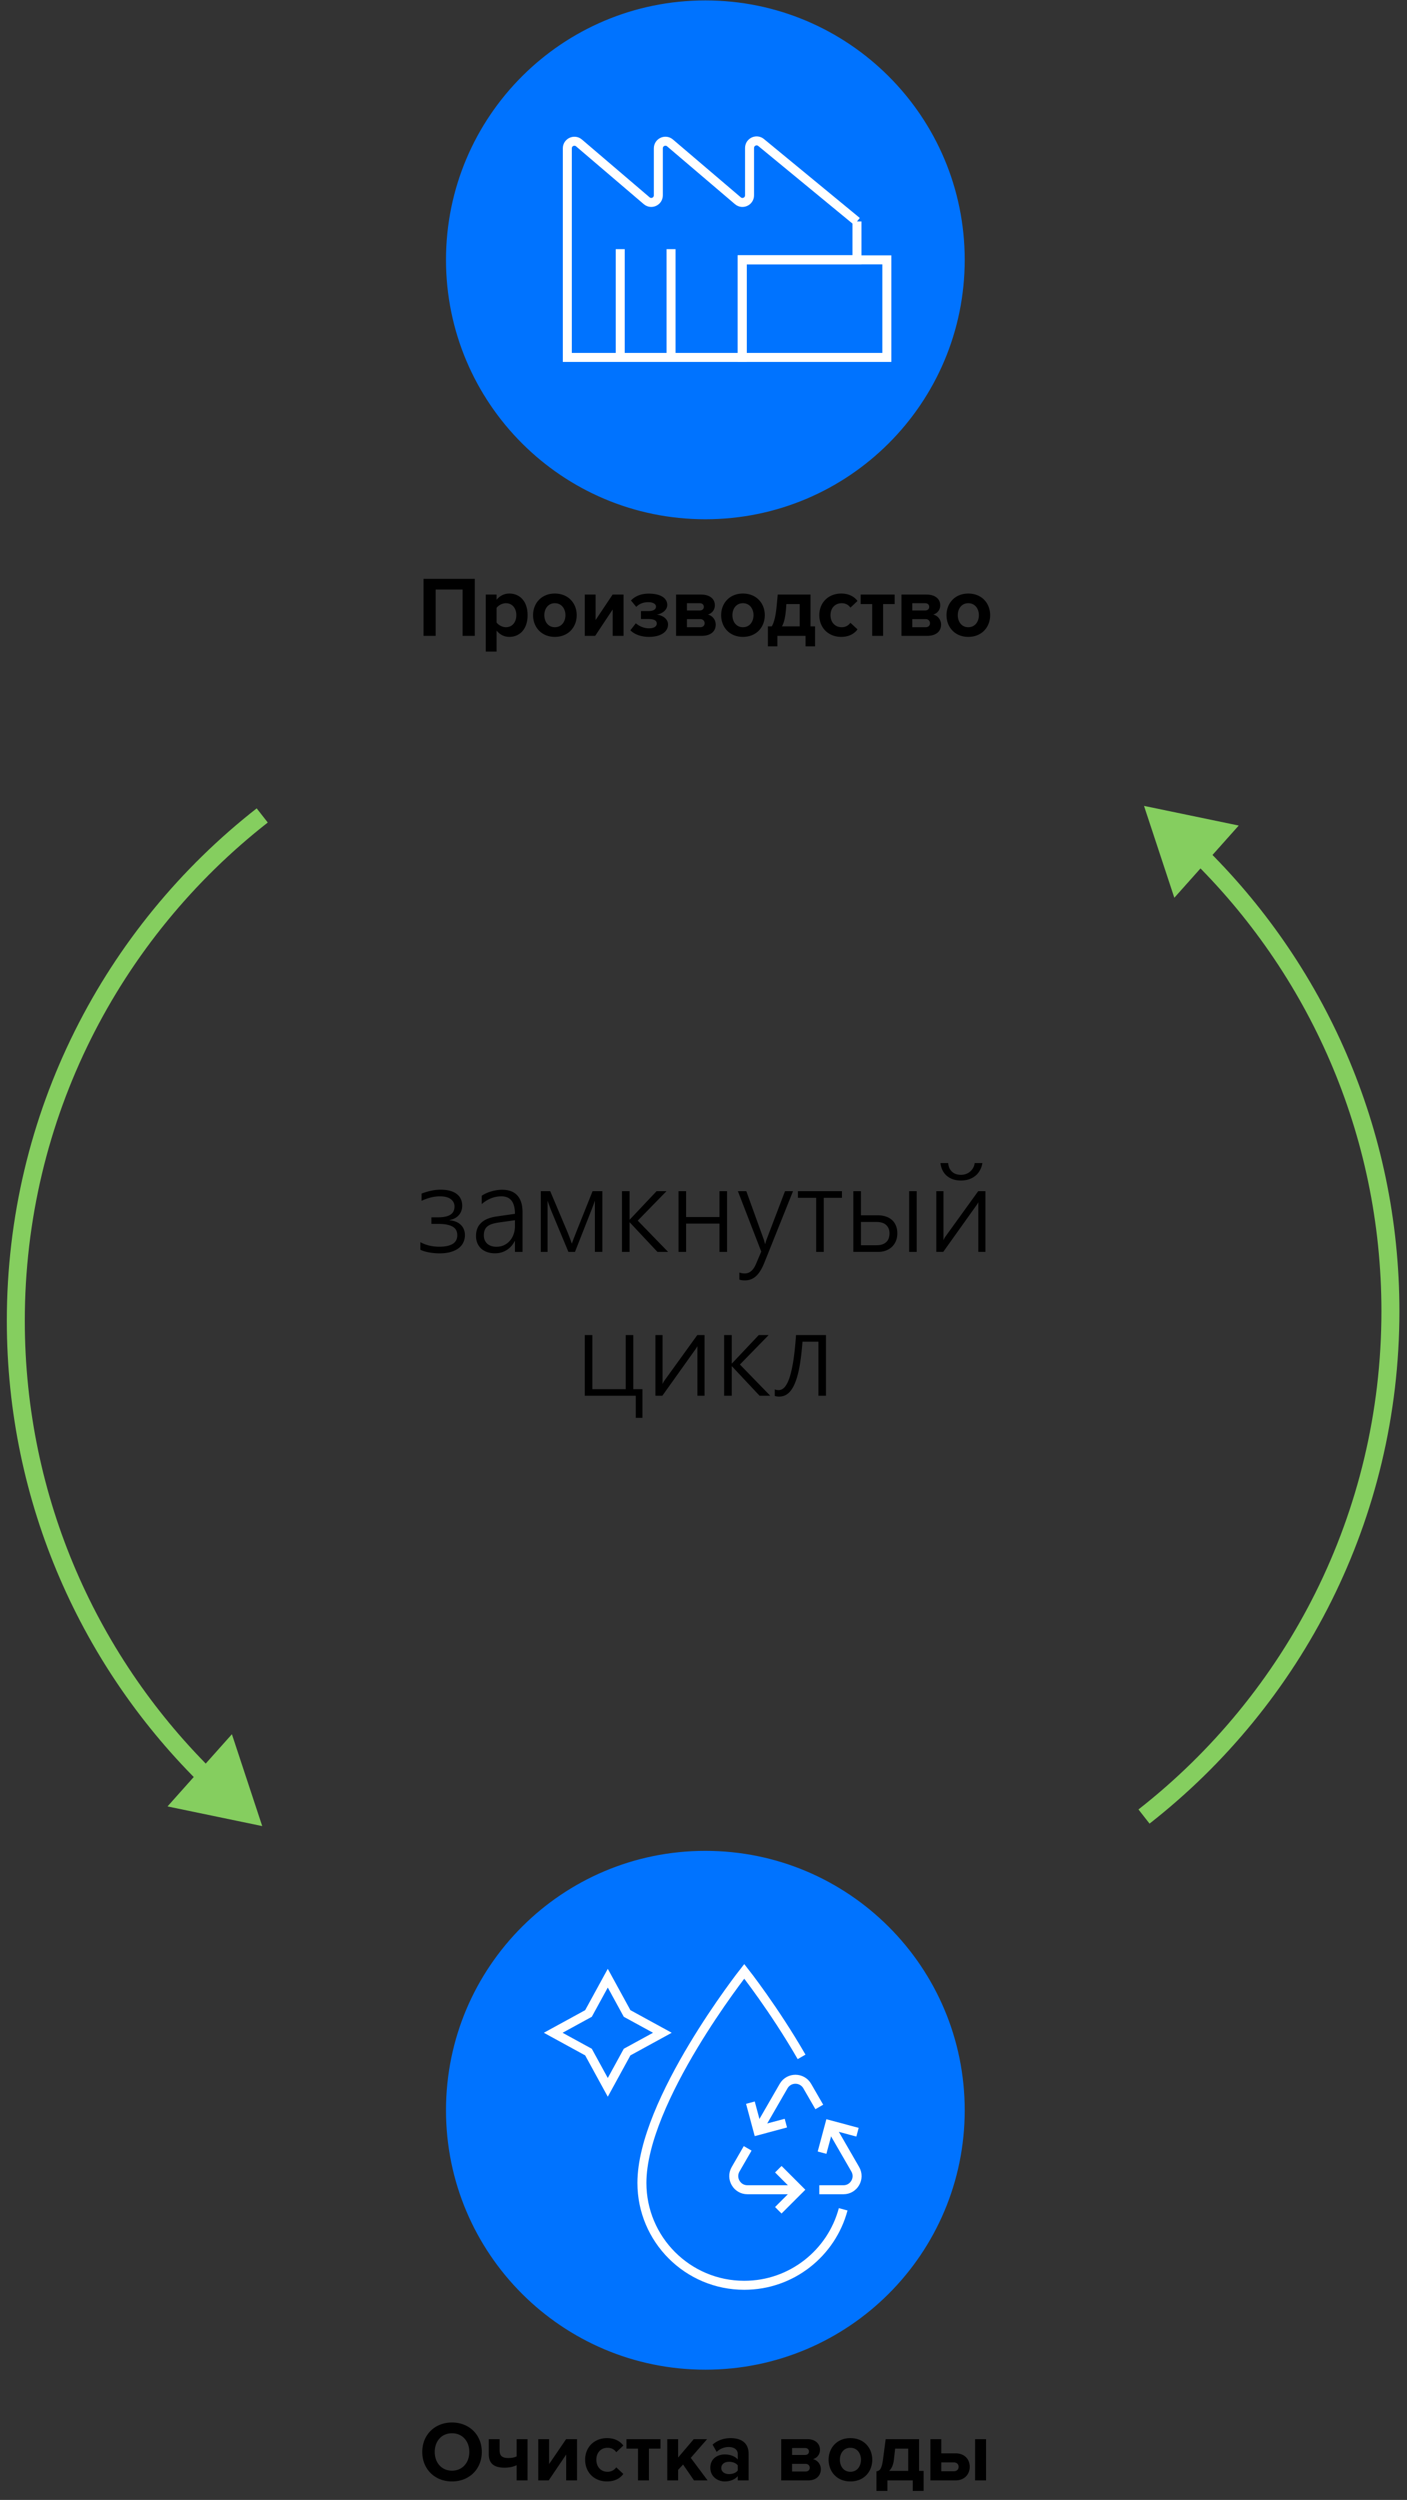 <svg width="313" height="556" fill="none" xmlns="http://www.w3.org/2000/svg"><rect width="100%" height="100%" fill="#333333" stroke="none"/><g clip-path="url(#clip0)" stroke-width="2" stroke-miterlimit="10"><path d="M156.913 114.486c31.312 0 56.696-25.384 56.696-56.696 0-31.313-25.384-56.696-56.696-56.696-31.313 0-56.696 25.383-56.696 56.696 0 31.312 25.383 56.696 56.696 56.696z" fill="#0073FF" stroke="#0073FF"/><path d="M190.638 49.253v8.511h-25.53v21.73h-38.902V32.99c0-1.344 1.576-2.07 2.598-1.198l15.053 12.851c1.022.873 2.597.146 2.597-1.198v-10.46c0-1.343 1.574-2.07 2.597-1.198l15.094 12.861c1.023.871 2.597.145 2.597-1.199V32.913c0-1.331 1.548-2.062 2.576-1.216l21.32 17.557z" stroke="#fff"/><path d="M197.286 57.79h-32.168v21.703h32.168V57.79zm-59.31-2.376v24.08m11.309-24.08v24.08" stroke="#fff"/></g><path d="M102.902 141.416h2.717v-12.673h-11.4v12.673h2.698v-10.298h5.985v10.298zm7.57 3.496v-4.674c.741.95 1.748 1.406 2.831 1.406 2.356 0 4.066-1.767 4.066-4.826 0-3.059-1.71-4.807-4.066-4.807-1.121 0-2.128.494-2.831 1.387v-1.159h-2.413v12.673h2.413zm4.389-8.094c0 1.596-.931 2.679-2.318 2.679-.779 0-1.672-.475-2.071-1.045v-3.249c.399-.589 1.292-1.045 2.071-1.045 1.387 0 2.318 1.083 2.318 2.66zm8.569 4.826c3.04 0 4.864-2.204 4.864-4.826 0-2.603-1.824-4.807-4.864-4.807-3.021 0-4.845 2.204-4.845 4.807 0 2.622 1.824 4.826 4.845 4.826zm0-2.147c-1.501 0-2.337-1.235-2.337-2.679 0-1.425.836-2.66 2.337-2.66 1.501 0 2.356 1.235 2.356 2.66 0 1.444-.855 2.679-2.356 2.679zm6.654 1.919h2.318l3.895-5.871v5.871h2.413v-9.177h-2.432l-3.781 5.662v-5.662h-2.413v9.177zm10.147-1.235c.874.874 2.318 1.463 4.142 1.463 2.66 0 4.237-1.14 4.237-2.755 0-1.387-1.463-2.109-2.527-2.185 1.159-.19 2.356-.988 2.356-2.166-.019-1.558-1.539-2.527-4.18-2.508-1.748 0-3.04.627-3.895 1.52l1.178 1.425c.684-.703 1.596-1.045 2.698-1.045 1.007 0 1.691.399 1.691.969 0 .646-.57 1.007-1.729 1.007h-1.615v1.767h1.615c1.216 0 1.9.285 1.9 1.007 0 .608-.57 1.064-1.748 1.064-1.026 0-2.09-.418-2.907-1.121l-1.216 1.558zm10.17 1.235h5.681c2.147 0 3.135-1.102 3.135-2.489 0-1.102-.741-2.014-1.748-2.242.855-.247 1.558-.988 1.558-2.09 0-1.235-.95-2.356-3.04-2.356h-5.586v9.177zm6.175-6.441c0 .437-.323.798-.893.798h-2.869v-1.615h2.869c.57 0 .893.342.893.817zm.171 3.629c0 .532-.361.893-.969.893h-2.964v-1.805h2.964c.627 0 .969.437.969.912zm8.523 3.04c3.04 0 4.864-2.204 4.864-4.826 0-2.603-1.824-4.807-4.864-4.807-3.021 0-4.845 2.204-4.845 4.807 0 2.622 1.824 4.826 4.845 4.826zm0-2.147c-1.501 0-2.337-1.235-2.337-2.679 0-1.425.836-2.66 2.337-2.66 1.501 0 2.356 1.235 2.356 2.66 0 1.444-.855 2.679-2.356 2.679zm5.558-.19v4.446h2.109v-2.337h6.27v2.337h2.109v-4.446h-1.007v-7.068h-7.296l-.19 2.014c-.247 2.945-.665 4.275-1.14 5.054h-.855zm4.047-4.142l.057-.817h2.964v4.959h-3.952c.323-.532.741-1.539.931-4.142zm7.389 1.653c0 2.831 2.033 4.826 4.864 4.826 1.881 0 3.021-.817 3.629-1.672l-1.577-1.463a2.316 2.316 0 01-1.938.988c-1.463 0-2.489-1.083-2.489-2.679 0-1.596 1.026-2.66 2.489-2.66.836 0 1.501.342 1.938.988l1.577-1.482c-.608-.836-1.748-1.653-3.629-1.653-2.831 0-4.864 1.995-4.864 4.807zm11.762 4.598h2.432v-7.068h2.565v-2.109h-7.562v2.109h2.565v7.068zm6.51 0h5.681c2.147 0 3.135-1.102 3.135-2.489 0-1.102-.741-2.014-1.748-2.242.855-.247 1.558-.988 1.558-2.09 0-1.235-.95-2.356-3.04-2.356h-5.586v9.177zm6.175-6.441c0 .437-.323.798-.893.798h-2.869v-1.615h2.869c.57 0 .893.342.893.817zm.171 3.629c0 .532-.361.893-.969.893h-2.964v-1.805h2.964c.627 0 .969.437.969.912zm8.523 3.04c3.04 0 4.864-2.204 4.864-4.826 0-2.603-1.824-4.807-4.864-4.807-3.021 0-4.845 2.204-4.845 4.807 0 2.622 1.824 4.826 4.845 4.826zm0-2.147c-1.501 0-2.337-1.235-2.337-2.679 0-1.425.836-2.66 2.337-2.66 1.501 0 2.356 1.235 2.356 2.66 0 1.444-.855 2.679-2.356 2.679z" fill="#000"/><g clip-path="url(#clip1)" stroke-width="2" stroke-miterlimit="10"><path d="M156.913 526.031c31.312 0 56.696-25.384 56.696-56.696 0-31.313-25.384-56.696-56.696-56.696-31.313 0-56.696 25.383-56.696 56.696 0 31.312 25.383 56.696 56.696 56.696z" fill="#0073FF" stroke="#0073FF"/><path d="M187.572 491.361c-2.589 9.731-11.46 16.901-22.006 16.901-12.574 0-22.768-10.194-22.768-22.769 0-18.215 22.768-47.055 22.768-47.055s6.643 8.414 12.753 19.023" stroke="#fff"/><path d="M168.604 473.862l5.718-9.906c1.168-2.025 4.09-2.025 5.258 0l2.681 4.643m-4.551 18.412h-11.44c-2.337 0-3.797-2.53-2.629-4.554l2.686-4.652m18.21-5.262l5.723 9.915c1.169 2.024-.292 4.554-2.629 4.554h-5.368" stroke="#fff"/><path d="M173.156 482.457l4.554 4.554-4.554 4.554" stroke="#fff"/><path d="M173.156 482.457l4.554 4.554-4.554 4.554m9.718-12.798l1.666-6.22 6.221 1.667m-15.938-2.02l-6.221 1.667-1.667-6.22m-31.727-27.686l4.293 7.85 7.85 4.293-7.85 4.294-4.293 7.85-4.293-7.85-7.85-4.294 7.85-4.293 4.293-7.85z" stroke="#fff"/></g><path d="M100.548 551.886c3.838 0 6.631-2.736 6.631-6.555 0-3.819-2.793-6.555-6.631-6.555-3.82 0-6.612 2.736-6.612 6.555 0 3.819 2.793 6.555 6.612 6.555zm0-2.394c-2.337 0-3.838-1.805-3.838-4.161 0-2.375 1.5-4.161 3.838-4.161 2.337 0 3.857 1.786 3.857 4.161 0 2.356-1.52 4.161-3.857 4.161zm8.182-7.011v3.325c0 1.9.95 3.021 3.515 3.021 1.14 0 2.09-.247 2.679-.57v3.401h2.432v-9.177h-2.432v3.838c-.418.209-1.007.361-1.843.361-1.273 0-1.938-.418-1.938-1.71v-2.489h-2.413zm13.328 9.177l3.895-5.757v5.757h2.413v-9.177h-2.432l-3.781 5.548v-5.548h-2.413v9.177h2.318zm12.978.228c1.881 0 3.021-.817 3.629-1.672l-1.577-1.463a2.316 2.316 0 01-1.938.988c-1.463 0-2.489-1.083-2.489-2.679 0-1.596 1.026-2.66 2.489-2.66.836 0 1.501.342 1.938.988l1.577-1.482c-.608-.836-1.748-1.653-3.629-1.653-2.831 0-4.864 1.995-4.864 4.807 0 2.831 2.033 4.826 4.864 4.826zm9.329-.228v-7.068h2.565v-2.109h-7.562v2.109h2.565v7.068h2.432zm13.047 0l-3.743-5.016 3.629-4.161h-2.964l-3.477 4.085v-4.085h-2.413v9.177h2.413v-2.356l1.102-1.178 2.432 3.534h3.021zm9.123 0v-5.928c0-2.641-1.919-3.477-4.009-3.477-1.444 0-2.888.456-4.009 1.444l.912 1.615c.779-.722 1.691-1.083 2.679-1.083 1.216 0 2.014.608 2.014 1.539v1.235c-.608-.722-1.691-1.121-2.907-1.121-1.463 0-3.192.817-3.192 2.964 0 2.052 1.729 3.04 3.192 3.04 1.197 0 2.28-.437 2.907-1.178v.95h2.413zm-4.351-1.406c-.95 0-1.729-.494-1.729-1.349 0-.893.779-1.387 1.729-1.387.779 0 1.539.266 1.938.798v1.14c-.399.532-1.159.798-1.938.798zm17.59 1.406c1.843 0 2.831-1.102 2.831-2.489 0-1.102-.741-2.014-1.748-2.242.855-.247 1.558-.988 1.558-2.09 0-1.235-.95-2.356-2.812-2.356h-5.814v9.177h5.985zm-.589-1.976h-2.983v-1.71h2.983c.608 0 .95.399.95.855 0 .532-.361.855-.95.855zm-.076-3.686h-2.907v-1.539h2.907c.532 0 .855.323.855.779 0 .418-.323.76-.855.76zm10.069 5.89c3.04 0 4.864-2.204 4.864-4.826 0-2.603-1.824-4.807-4.864-4.807-3.021 0-4.845 2.204-4.845 4.807 0 2.622 1.824 4.826 4.845 4.826zm0-2.147c-1.501 0-2.337-1.235-2.337-2.679 0-1.425.836-2.66 2.337-2.66 1.501 0 2.356 1.235 2.356 2.66 0 1.444-.855 2.679-2.356 2.679zm5.799 4.256h2.432v-2.337h5.643v2.337h2.413v-4.446h-1.007v-7.068h-7.429l-.589 4.446c-.285 2.223-.722 2.584-1.463 2.717v4.351zm4.161-9.405h2.907v4.959h-4.256c.57-.532.931-1.349 1.064-2.47l.285-2.489zm7.846-2.109v9.177h5.548c2.052 0 3.192-1.387 3.192-3.021 0-1.615-1.064-3.002-3.192-3.002h-3.135v-3.154h-2.413zm5.187 5.168c.684 0 1.083.418 1.083.988 0 .57-.399.988-1.083.988h-2.774v-1.976h2.774zm7.182 4.009v-9.177h-2.432v9.177h2.432zM103.429 274.693c0 .571-.115 1.103-.343 1.595-.22.492-.563.923-1.028 1.292-.466.36-1.055.646-1.767.857-.712.211-1.556.316-2.531.316-.413 0-.822-.022-1.226-.065a11.589 11.589 0 01-1.16-.159 11.15 11.15 0 01-1.029-.25 4.985 4.985 0 01-.83-.33v-1.687c.606.334 1.27.589 1.99.764.73.167 1.464.251 2.202.251s1.362-.062 1.872-.185c.519-.132.936-.307 1.253-.527.316-.229.544-.497.685-.804a2.5 2.5 0 00.211-1.029c0-.914-.365-1.564-1.094-1.951-.72-.386-1.75-.58-3.085-.58h-1.582v-1.463h1.463c1.24 0 2.162-.194 2.769-.58.606-.396.909-1.007.909-1.833 0-.668-.272-1.208-.817-1.621-.545-.422-1.358-.633-2.439-.633a8.06 8.06 0 00-2.083.277c-.694.175-1.358.417-1.99.725v-1.609a14.8 14.8 0 012.03-.619 9.78 9.78 0 012.214-.251c.835 0 1.552.088 2.149.264.607.176 1.103.422 1.49.738.396.308.686.681.87 1.121.194.43.29.905.29 1.424 0 .826-.246 1.525-.738 2.096-.483.562-1.169.931-2.057 1.107v.066a4.44 4.44 0 011.424.317 3.25 3.25 0 011.068.698c.299.29.523.629.672 1.015.159.387.238.805.238 1.253zm11.127 3.731v-2.4h-.053c-.44.862-1.042 1.53-1.806 2.004-.756.475-1.613.712-2.571.712-.65 0-1.239-.092-1.767-.277a3.905 3.905 0 01-1.331-.777 3.63 3.63 0 01-.844-1.227 4.122 4.122 0 01-.29-1.568c0-1.222.378-2.193 1.134-2.914.756-.729 1.898-1.204 3.428-1.424l4.1-.593c0-2.593-1.007-3.889-3.019-3.889-1.574 0-3.033.575-4.377 1.727v-1.846c.281-.202.597-.382.949-.54.36-.167.738-.308 1.134-.422a7.991 7.991 0 011.213-.277c.421-.07.83-.106 1.226-.106 1.503 0 2.636.422 3.401 1.266.773.844 1.16 2.101 1.16 3.771v8.78h-1.687zm-3.481-6.552a10.42 10.42 0 00-1.555.329c-.431.132-.787.312-1.068.541a1.928 1.928 0 00-.62.83c-.132.325-.198.73-.198 1.213 0 .361.062.694.185 1.002.132.308.316.576.554.804.246.22.54.391.883.514.351.124.747.185 1.186.185.598 0 1.147-.114 1.648-.343a3.844 3.844 0 001.292-.949c.369-.404.655-.888.857-1.45a5.178 5.178 0 00.317-1.833v-1.331l-3.481.488zm21.265 6.552v-11.391a33.46 33.46 0 01-.356 1.002c-.088.229-.18.475-.277.738-.096.255-.193.501-.29.739l-3.506 8.912h-1.464l-3.718-8.912-.224-.554c-.079-.22-.162-.448-.25-.686a68.165 68.165 0 01-.448-1.239v11.391h-1.503v-13.5h2.096l3.836 9.083c.079.185.163.396.251.633.096.237.189.479.277.725.096.238.18.466.25.686.079.22.145.4.198.54.044-.105.101-.259.171-.461.071-.202.15-.422.238-.659a53.716 53.716 0 00.553-1.411l3.652-9.136h2.175v13.5h-1.661zm13.909 0l-6.144-6.552h-.052v6.552h-1.688v-13.5h1.688v6.315h.052l5.959-6.315h2.202l-6.394 6.552 6.75 6.948h-2.373zm13.803 0v-6.289h-7.422v6.289h-1.688v-13.5h1.688v5.748h7.422v-5.748h1.688v13.5h-1.688zm9.967 2.452c-.527 1.318-1.134 2.294-1.819 2.927-.686.641-1.516.962-2.492.962-.483 0-.892-.057-1.226-.171v-1.582c.193.07.387.123.58.158.202.035.404.053.606.053.554 0 1.033-.176 1.437-.528.414-.342.769-.865 1.068-1.569l1.174-2.768-5.195-13.434h1.872l3.863 10.692c.053.14.101.303.145.488.053.175.101.351.145.527h.066c.044-.15.084-.299.119-.448.044-.159.101-.33.171-.515l4.1-10.744h1.78l-6.394 15.952zm13.236-14.476v12.024h-1.687V266.4h-4.061v-1.476h9.796v1.476h-4.048zm18.998 12.024v-13.5h1.674v13.5h-1.674zm-2.637-4.127c0 .668-.114 1.262-.343 1.78a3.84 3.84 0 01-.922 1.292 4.107 4.107 0 01-1.345.791 4.779 4.779 0 01-1.595.264h-5.577v-13.5h1.687v5.366h3.745c.668 0 1.27.092 1.806.276a3.75 3.75 0 011.371.778c.378.343.668.765.87 1.266.202.492.303 1.055.303 1.687zm-1.74 0c0-.773-.246-1.388-.738-1.845-.484-.457-1.218-.686-2.202-.686h-3.415v5.181h3.441c.51 0 .945-.061 1.306-.184.369-.132.672-.312.909-.541.238-.228.413-.505.528-.83a3.37 3.37 0 00.171-1.095zm19.762 4.127v-11.022a9.03 9.03 0 00-.184.304 4.311 4.311 0 01-.185.29l-7.436 10.428h-1.542v-13.5h1.595v10.916c.044-.123.106-.259.185-.409a5.84 5.84 0 01.316-.501l7.225-10.006h1.608v13.5h-1.582zm-3.849-17.139c.404 0 .782-.066 1.133-.198.352-.131.66-.316.923-.553.273-.238.492-.514.659-.831.176-.316.282-.659.317-1.028h1.714a4.6 4.6 0 01-.501 1.529 4.166 4.166 0 01-.976 1.239 4.666 4.666 0 01-1.437.818c-.545.193-1.16.29-1.846.29-.685 0-1.3-.097-1.845-.29a4.408 4.408 0 01-1.385-.818 4.088 4.088 0 01-.909-1.239 4.91 4.91 0 01-.422-1.529h1.714c.035.387.118.742.25 1.068.141.316.33.589.567.817.237.229.523.409.857.541.343.123.738.184 1.187.184zm-72.352 54.056v-4.917h-11.351v-13.5h1.687v12.036h7.423v-12.036h1.687v12.036h2.031v6.381h-1.477zm13.711-4.917v-11.022a9.021 9.021 0 00-.185.304 4.315 4.315 0 01-.184.29l-7.436 10.428h-1.542v-13.5h1.595v10.916a3.09 3.09 0 01.185-.409c.087-.158.193-.325.316-.501l7.225-10.006h1.608v13.5h-1.582zm13.83 0l-6.144-6.552h-.053v6.552h-1.687v-13.5h1.687v6.315h.053l5.959-6.315h2.202l-6.394 6.552 6.75 6.948h-2.373zm13.091 0V298.4h-3.547c-.158 2.092-.373 3.907-.646 5.445-.272 1.53-.619 2.795-1.041 3.797-.413 1.002-.91 1.749-1.49 2.241-.571.484-1.248.725-2.03.725-.176 0-.347-.013-.514-.039a2.842 2.842 0 01-.448-.106V309c.114.053.25.097.408.132.167.026.321.039.462.039.536 0 1.01-.259 1.423-.777.422-.528.787-1.306 1.095-2.334.316-1.028.584-2.307.804-3.836.22-1.53.4-3.296.54-5.3h6.658v13.5h-1.674z" fill="#000"/><g clip-path="url(#clip2)"><path d="M58.335 181.359C24.966 207.46 3.518 248.098 3.518 293.746c0 40.08 16.535 76.299 43.156 102.205" stroke="#85CE5F" stroke-width="4" stroke-miterlimit="10"/><path d="M37.266 401.759l21.068 4.373-6.745-20.433-14.323 16.06z" fill="#85CE5F"/></g><g clip-path="url(#clip3)"><path d="M254.494 404.008c33.368-26.101 54.817-66.739 54.817-112.387 0-40.08-16.535-76.298-43.157-102.205" stroke="#85CE5F" stroke-width="4" stroke-miterlimit="10"/><path d="M275.563 183.608l-21.069-4.373 6.746 20.433 14.323-16.06z" fill="#85CE5F"/></g><defs><clipPath id="clip0"><path fill="#fff" transform="translate(99.217 .094)" d="M0 0h115.392v115.392H0z"/></clipPath><clipPath id="clip1"><path fill="#fff" transform="translate(99.217 411.639)" d="M0 0h115.392v115.392H0z"/></clipPath><clipPath id="clip2"><path fill="#fff" transform="translate(.82 179.234)" d="M0 0h59.176v226.899H0z"/></clipPath><clipPath id="clip3"><path fill="#fff" transform="rotate(-180 156.004 203.066)" d="M0 0h59.176v226.899H0z"/></clipPath></defs></svg>